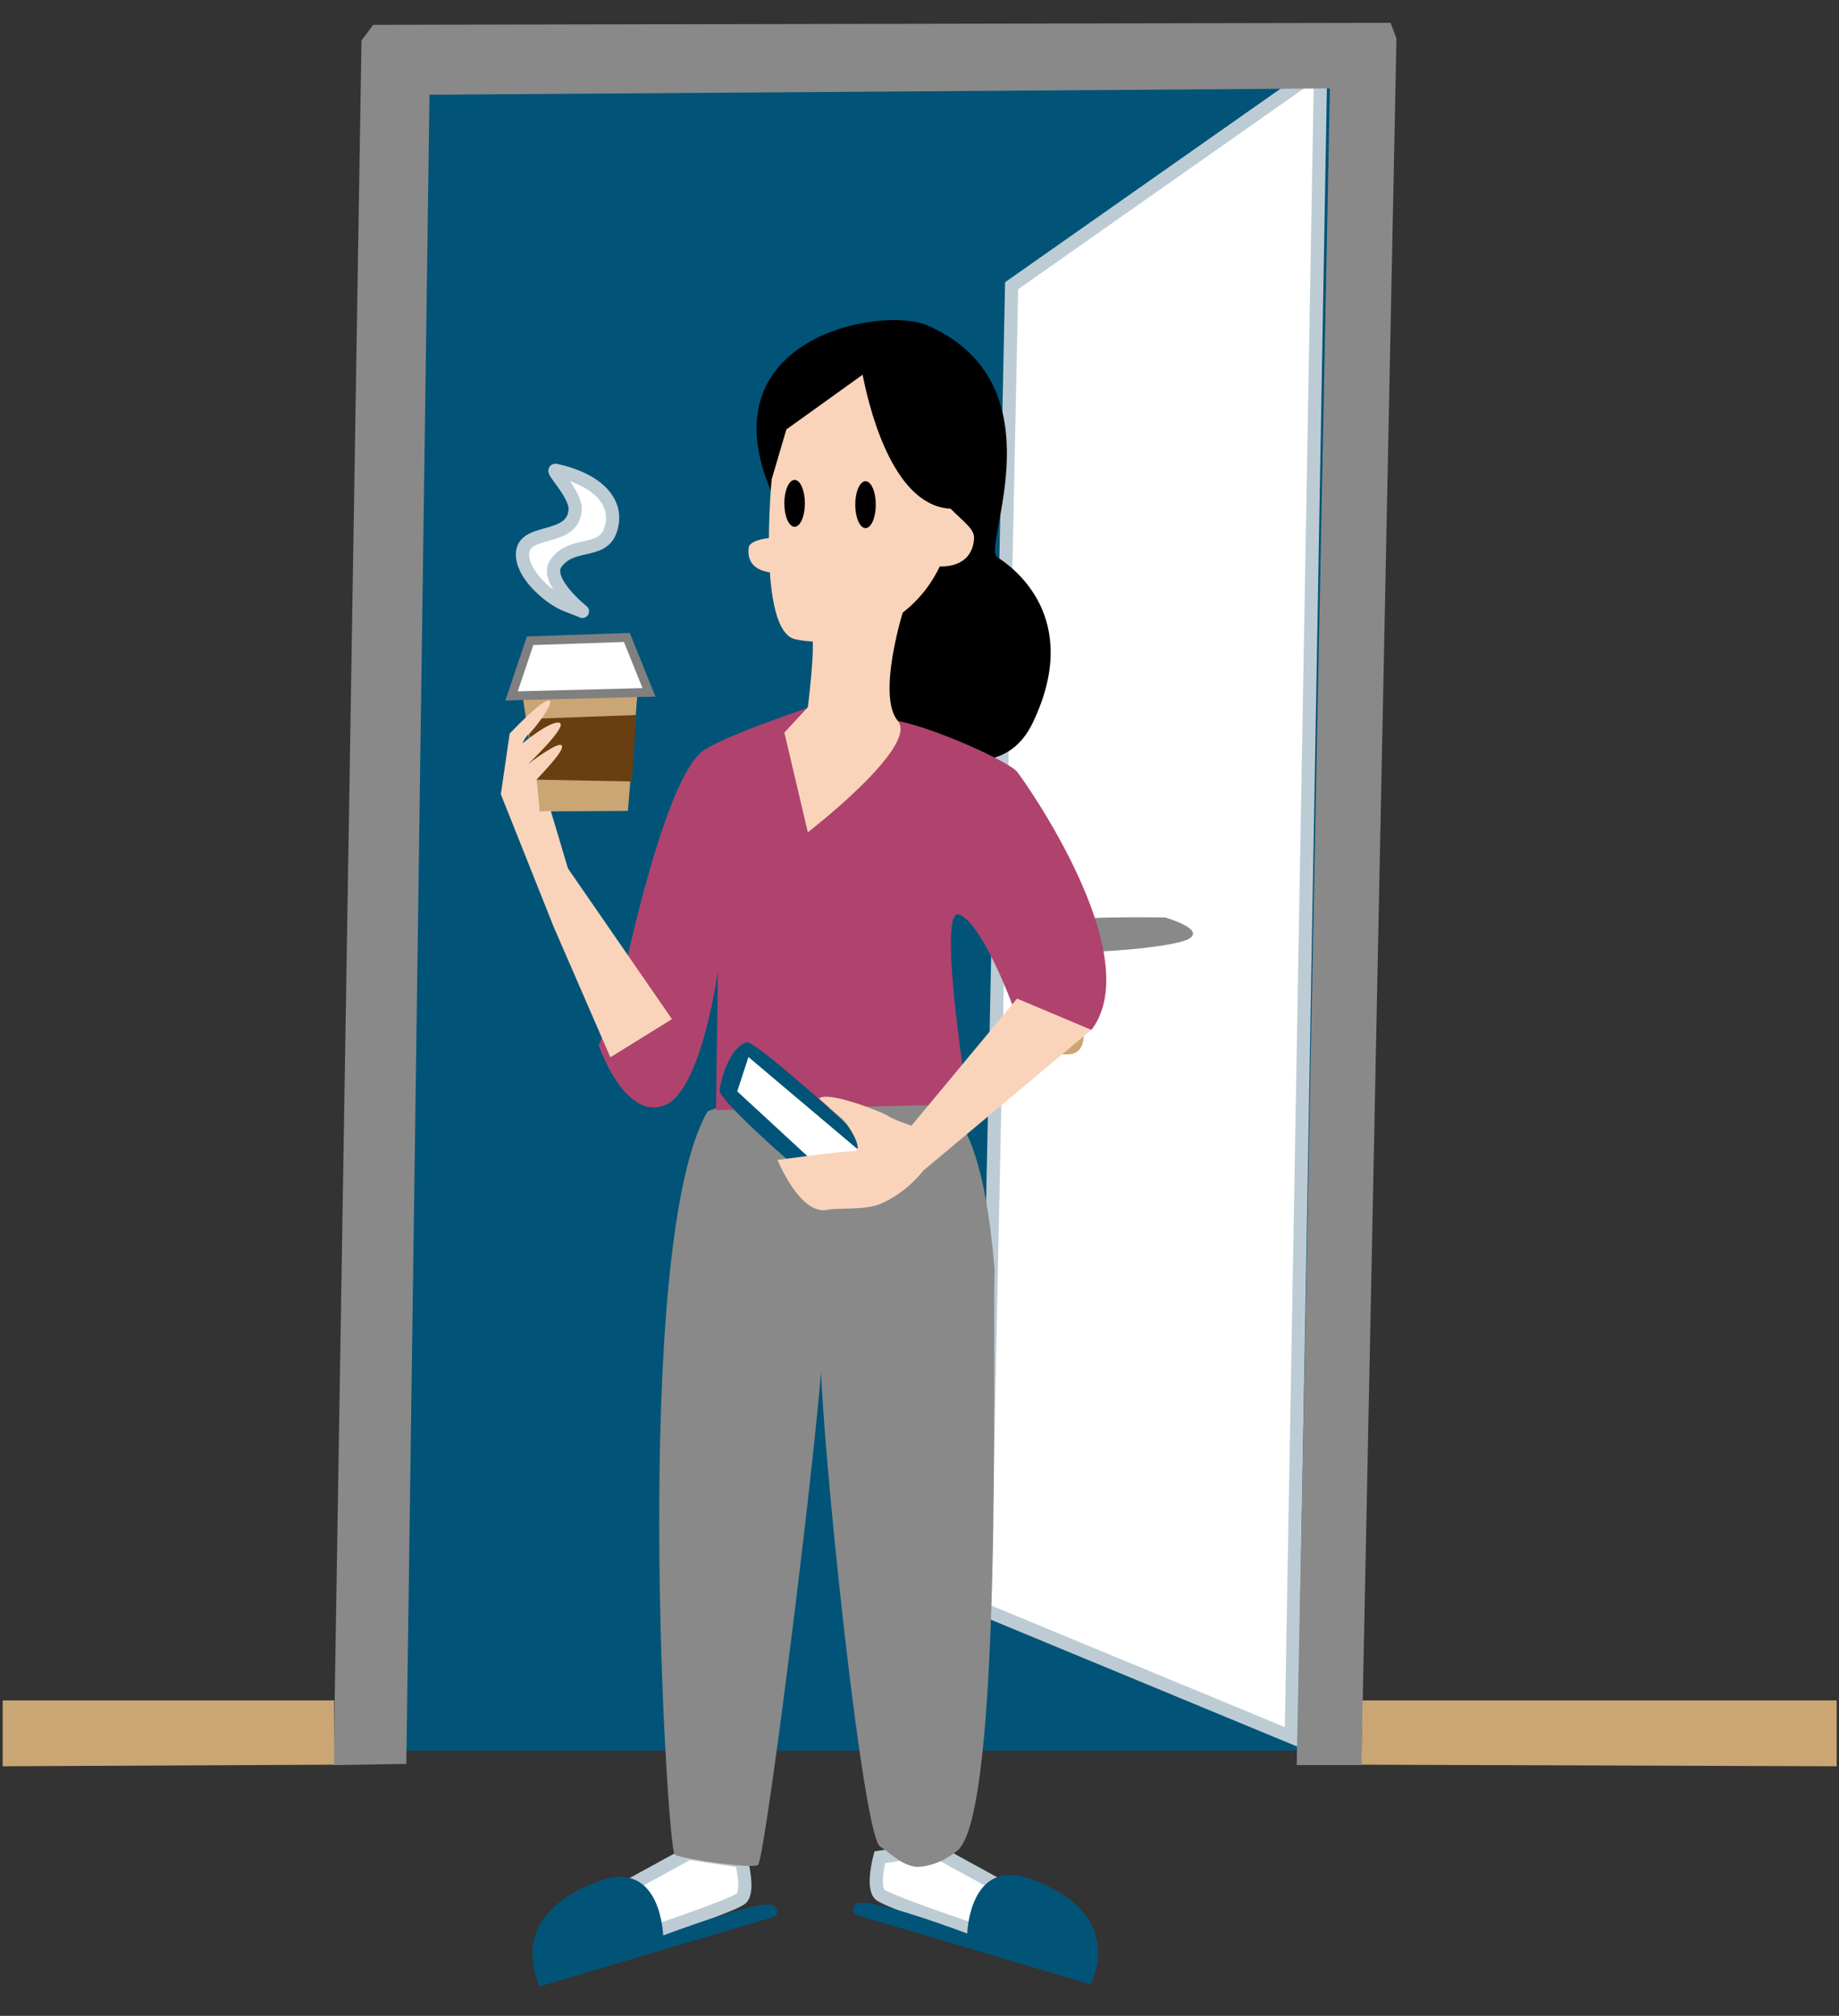 <svg clip-rule="evenodd" fill-rule="evenodd" stroke-miterlimit="10" viewBox="0 0 417 457" xmlns="http://www.w3.org/2000/svg"><rect x="0" y="0" width="417" height="457" fill="#333333" stroke="none"/><path d="m305.03 396.87h-215.09l-3-382.34 218.09 1z" fill="#015478" fill-rule="nonzero"/><path d="m299.45 15.56-70.06 49.21-6.2 300.18 69.61 28.82z" fill="#fff" fill-rule="nonzero" stroke="#bdccd4" stroke-width="3"/><path d="m235.94 202.67c1.77-2.66 6.98-6.65 9.64-.44v30.59s1.33 6.21-3.55 6.21-6.32-.44-6.76-6.21z" fill="#caa674" fill-rule="nonzero"/><path d="m238.48 209.32c2.66-1.77 25.72-1.33 25.72-1.33s9.31 2.66 5.32 4.88-29.26 3.99-30.59 2.22-.45-5.77-.45-5.77z" fill="#898989" fill-rule="nonzero"/><ellipse cx="240.26" cy="225.28" fill="#898989" rx="3.01" ry="3.35"/><g fill-rule="nonzero"><path d="m84.63 5.63 230.69-.45 1.33 3.55-7.94 391.41h-14.68l7.53-380.09-204.17 1.43-5.26 378.4-16.48.28 6.32-390.99 2.66-3.54z" fill="#898989"/><path d="m416.47 385.49h-107.52l-.24 14.57 107.76.36z" fill="#caa674"/><path d="m75.77 385.49h-75.16v14.93l75.16-.36z" fill="#caa674"/><path d="m168.11 421.92s1.77 6.65 0 8.42-28.82 10.64-28.82 10.64l-1.77-10.64 18.62-10.2z" fill="#fff" stroke="#bdccd4" stroke-width="3"/><path d="m199.49 421.04s-1.77 6.65 0 8.42 28.82 10.64 28.82 10.64l1.77-10.64-18.62-10.2z" fill="#fff" stroke="#bdccd4" stroke-width="3"/><path d="m174.76 434.78-52.32 15.52s-8.87-15.96 13.74-23.94c13.75-4.85 14.19 12.41 14.19 12.41s23.5-8.87 25.27-6.65-.88 2.66-.88 2.66z" fill="#015478"/><path d="m194.94 434.34 52.32 15.52s8.87-15.96-13.74-23.94c-13.75-4.85-14.19 12.41-14.19 12.41s-23.5-8.87-25.27-6.65.88 2.66.88 2.66z" fill="#015478"/><path d="m225.52 287.58c-.5 18.47 1.93 123.48-8.42 131.95-4.96 4.06-9.45 3.67-9.45 3.67-3.32-.42-5.57-2.98-8.11-4.6-4.39-2.8-15.81-115.31-13.17-117.65 2.63-2.33-12.73 120.92-14.49 121.85s-17.12-1.4-18.88-2.33-10.1-138.19 7.46-168.54c0 0 1.32-.47 4.83-1.87 9.49-3.78 28.67-10.12 45.22-2.8 11.07 4.89 13.68 25.68 15.01 40.32z" fill="#898989"/><path d="m210.23 73.75c-10.24-4.45-50.55 2.67-35.25 37.92l18.84-8.32 10.64 14.63-3.55 26.6s-4.88 6.65-.44 15.52c4.43 8.87 25.72 20.4 33.7 3.77 11.47-23.89-4.54-35.36-8.08-37.58-3.55-2.21 14.73-39.24-15.86-52.54z"/><path d="m118.05 154.7 4.33 29.26 20-.12 2.34-28.7z" fill="#caa674"/><path d="m120.21 145.26 21.93-.75 5.02 12.45-31.16.8z" fill="#fff" stroke="#808080" stroke-width="2"/><path d="m119.78 162.98 24.5-.88-1 15.07-22.61-.44z" fill="#693f11"/><path d="m174.98 108.67s-3.33 34.24 5.32 36.24 25.49-1.21 32.81-16.51c0 0 7.32.67 7.76-6.34.14-2.13-2.33-3.69-5.32-6.74-.61-.03-1.2-.1-1.77-.22-12.19-2.5-16.99-24.16-18.18-30.15-5.76 4.14-11.53 8.28-17.29 12.41z" fill="#f9d4bb"/></g><ellipse cx="180.18" cy="114.11" rx="2.33" ry="5.32"/><ellipse cx="196.26" cy="114.41" rx="2.33" ry="5.32"/><path d="m178.75 121.75s-8.66-.23-8.98 2.44c-.77 6.42 7.21 5.65 7.21 5.65z" fill="#f9d4bb" fill-rule="nonzero"/><path d="m203.58 163.43c8.87 1.77 25.27 9.31 27.05 11.53s29.71 41.68 16.85 58.53l-17.89-5.59s-6.72-18.35-12.04-20.57 2.01 43.01 2.01 43.01l-57.21 1.33.44-31.48s-3.68 26.73-11.85 30.28c-9.17 3.98-15.19-13.44-15.19-13.44l4.66-11.31s9.31-47.22 18.62-55.2c3.84-3.29 24.61-10.2 24.61-10.2z" fill="#af436e" fill-rule="nonzero"/><path d="m125.54 210.1 12.86 29.59 13.97-8.65-23.72-34.36z" fill="#f9d4bb" fill-rule="nonzero"/><path d="m169.29 236.27c-4 1.41-5.91 8.63-6.1 11.03s24.48 24.32 27.27 24.48 8.19-8.89 8.03-10.3c-.15-1.41-27.41-25.84-29.2-25.21z" fill="#015478" fill-rule="nonzero"/><path d="m169.72 239.64-2.55 7.78 24.1 22.23 4.77-7.79z" fill="#fff" fill-rule="nonzero"/><path d="m247.47 233.48-38.13 31.92s-3.65 4.99-9.75 7.54c-3.57 1.49-9.55.81-11.97 1.33-6.21 1.33-11.31-11.31-11.31-11.31s14.63-2 17.29-2-1.49-6.46-2.88-7.54c-.36-.28-5.01-4.37-5.01-4.37 1.88-1.88 14.32 3.04 15.65 3.93s5.32 2.22 5.32 2.22l23.94-28.82z" fill="#f9d4bb" fill-rule="nonzero"/><path d="m204.91 138.15s-6.21 19.51-1.33 25.27-20.4 25.27-20.4 25.27l-5.32-22.61 5.32-5.76s1.77-13.75.89-16.85" fill="#f9d4bb" fill-rule="nonzero"/><path d="m125.54 210.1-11.97-30.04 2-13.75s7.09-7.54 8.87-7.54-3.55 6.87-4.43 7.54c-.89.67-1.55 2.22-1.55 2.22s6.43-5.32 8.42-4.66-7.09 9.31-7.09 9.31 6.65-5.1 7.54-4.21-3.43 5.32-5.65 7.76c0 0 .77 7.76.72 7.23l2.49-.14 4.43 14.85 2.22 11.75z" fill="#f9d4bb" fill-rule="nonzero"/><path d="m126.05 106.63c-1.43-.32 4.59 5.39 4.37 8.91-.48 7.72-12.62 3.73-11.92 10.72.45 4.52 6.28 9.51 10.06 10.96 3.78 1.44 3.53 1.39 3.53 1.39s-8.79-6.98-6.03-10.89c3.55-5.05 10.3-2.06 12.27-7.28 2.15-5.65-1.59-11.41-12.28-13.81z" fill="#fff" fill-rule="nonzero" stroke="#bdccd4" stroke-width="3"/></svg>